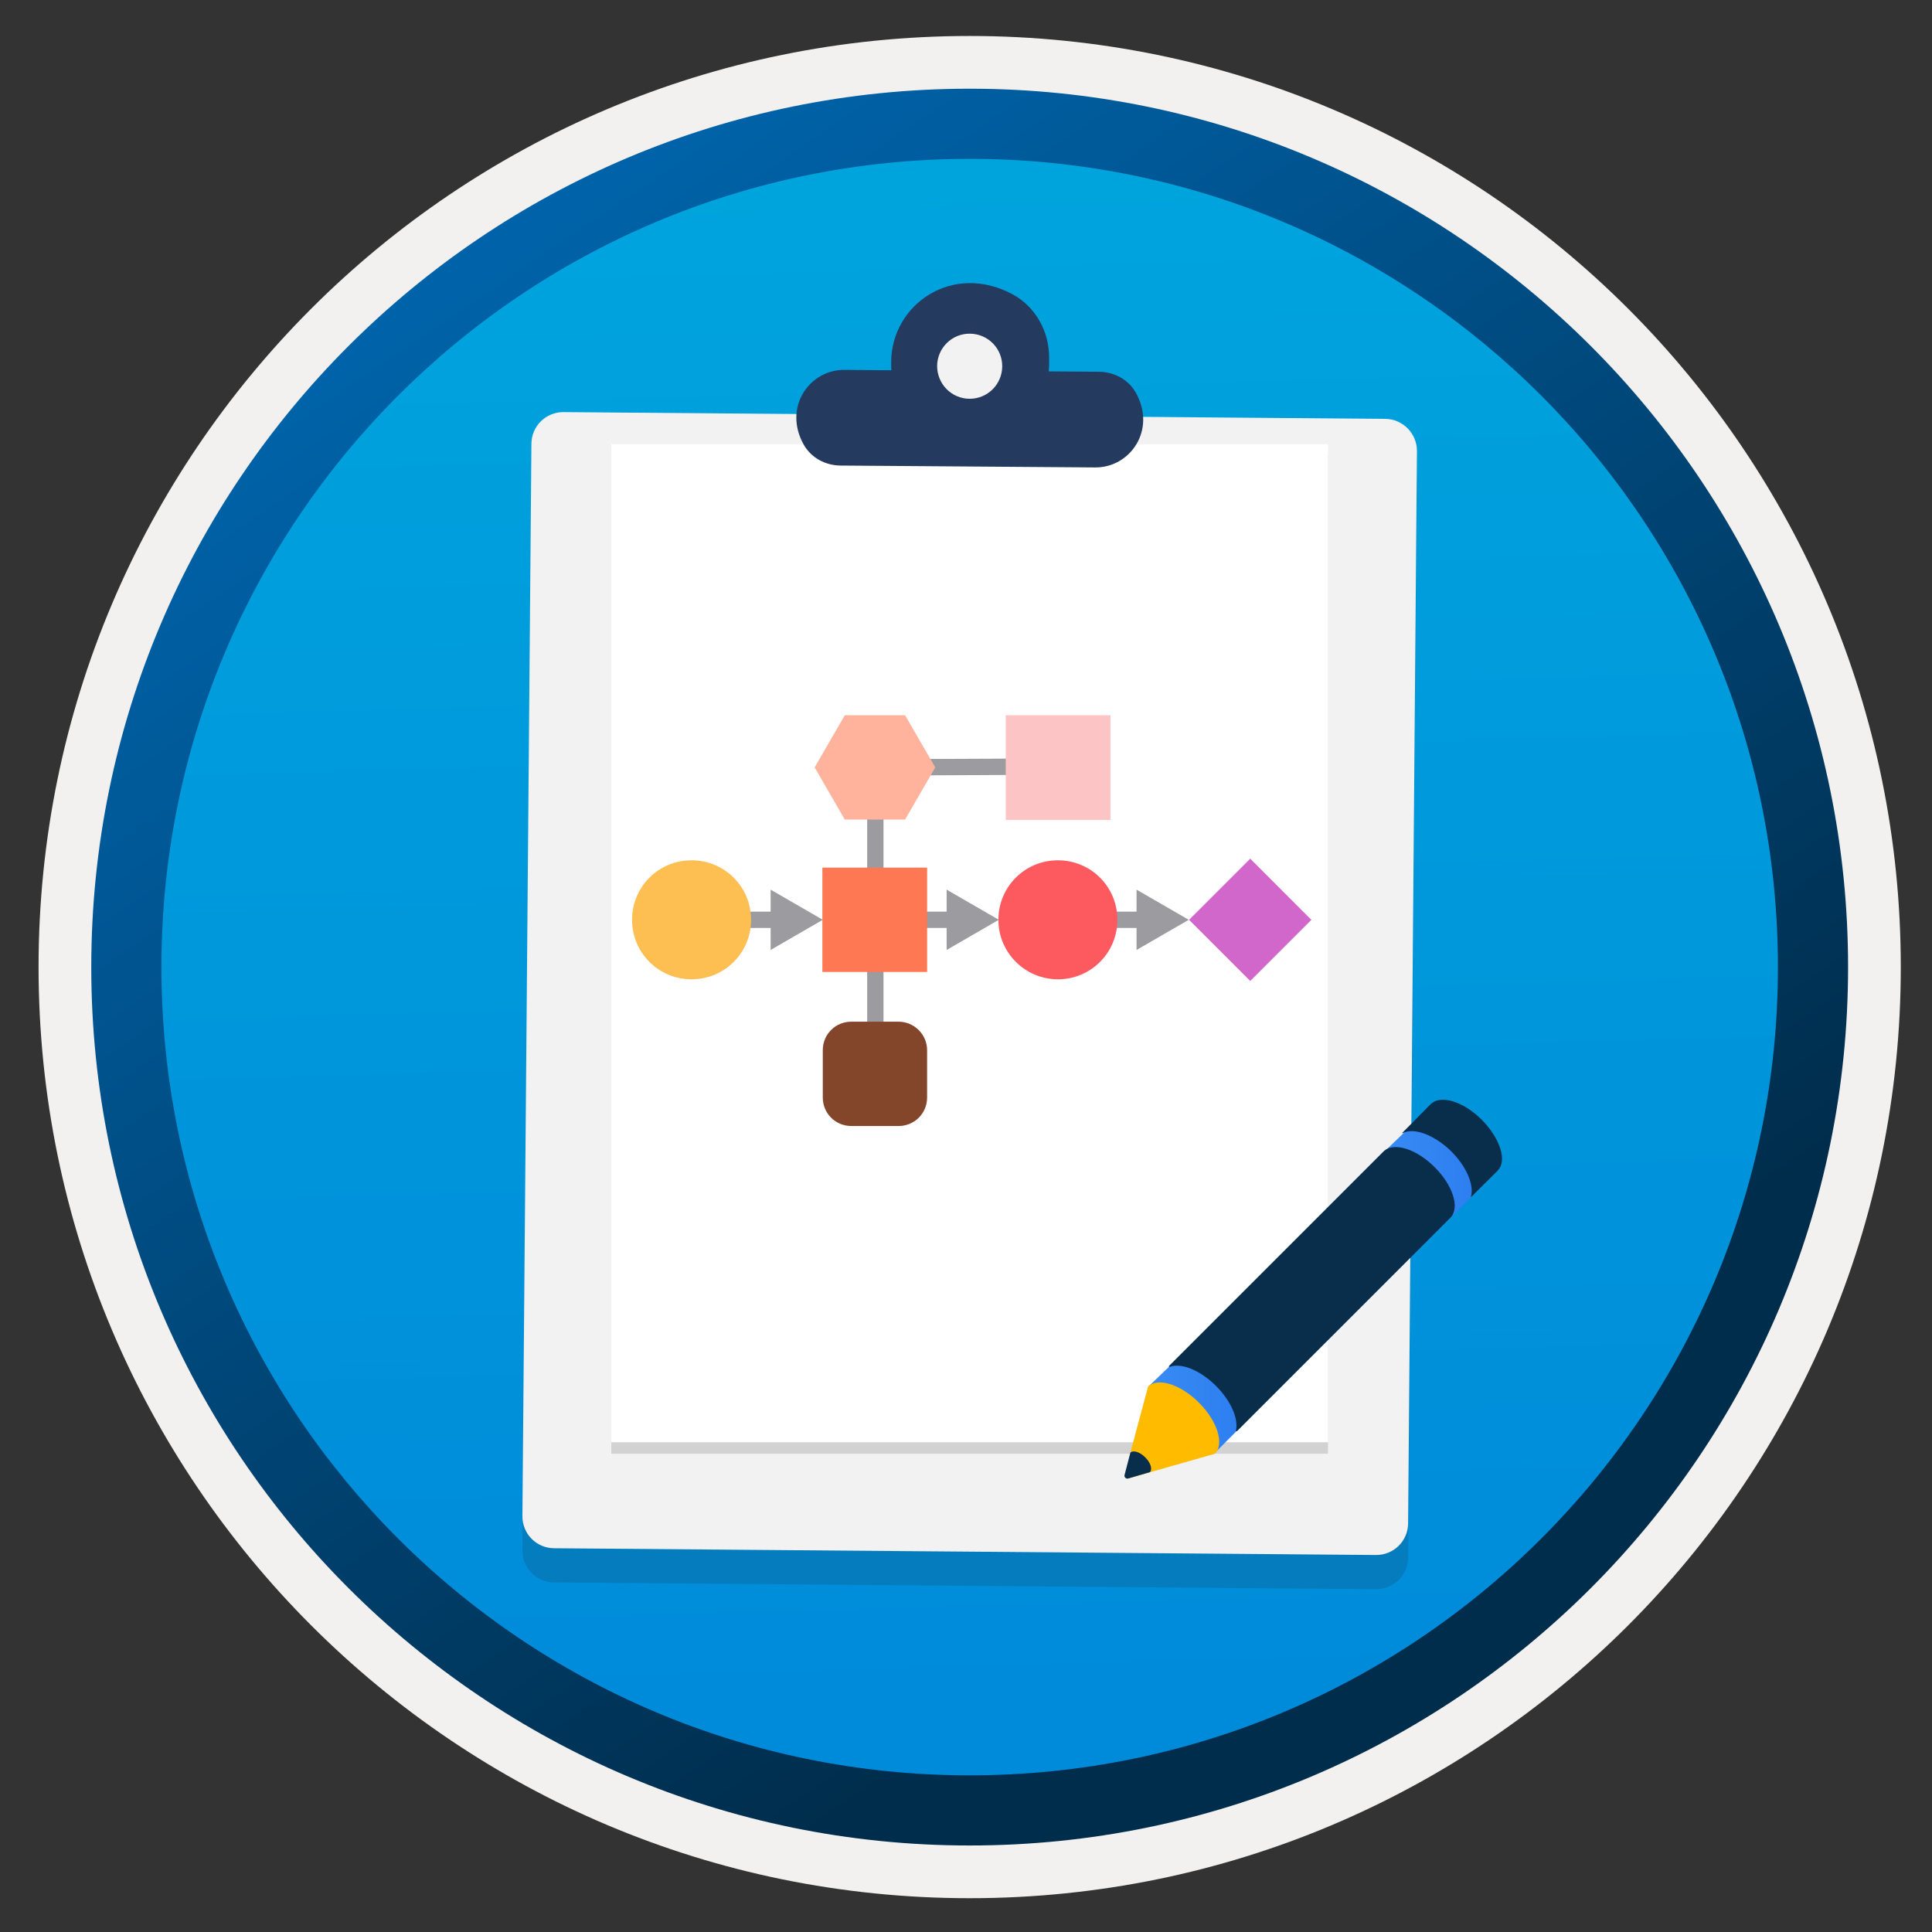 <svg width="103" height="103" viewBox="0 0 103 103" fill="none" xmlns="http://www.w3.org/2000/svg">
<rect x="0" y="0" width="103" height="103" fill="#333333" stroke="none"/>
<path d="M51.696 98.368C25.846 98.368 4.886 77.418 4.886 51.558C4.886 25.698 25.846 4.748 51.696 4.748C77.546 4.748 98.506 25.708 98.506 51.558C98.506 77.408 77.546 98.368 51.696 98.368Z" fill="url(#paint0_linear_331_15029)"/>
<path fill-rule="evenodd" clip-rule="evenodd" d="M97.596 51.558C97.596 76.908 77.046 97.458 51.696 97.458C26.346 97.458 5.796 76.908 5.796 51.558C5.796 26.208 26.346 5.658 51.696 5.658C77.046 5.658 97.596 26.208 97.596 51.558ZM51.696 1.918C79.116 1.918 101.336 24.138 101.336 51.558C101.336 78.978 79.106 101.198 51.696 101.198C24.276 101.198 2.056 78.968 2.056 51.558C2.056 24.138 24.276 1.918 51.696 1.918Z" fill="#F2F1F0"/>
<path fill-rule="evenodd" clip-rule="evenodd" d="M94.786 51.559C94.786 75.359 75.496 94.648 51.696 94.648C27.896 94.648 8.606 75.359 8.606 51.559C8.606 27.759 27.896 8.469 51.696 8.469C75.496 8.469 94.786 27.759 94.786 51.559ZM51.696 4.729C77.556 4.729 98.526 25.698 98.526 51.559C98.526 77.418 77.556 98.388 51.696 98.388C25.836 98.388 4.866 77.418 4.866 51.559C4.866 25.698 25.826 4.729 51.696 4.729Z" fill="url(#paint1_linear_331_15029)"/>
<path opacity="0.15" d="M73.841 24.141L30.041 23.781C29.091 23.771 28.321 24.531 28.321 25.481L27.851 82.641C27.841 83.591 28.601 84.361 29.551 84.361L73.351 84.721C74.301 84.731 75.071 83.971 75.071 83.021L75.541 25.861C75.531 24.921 74.771 24.151 73.841 24.141Z" fill="#1F1D20"/>
<path d="M73.851 22.331L30.051 21.971C29.101 21.961 28.331 22.721 28.331 23.671L27.851 80.821C27.841 81.771 28.601 82.541 29.551 82.541L73.351 82.901C74.301 82.911 75.071 82.151 75.071 81.201L75.541 24.041C75.541 23.111 74.791 22.341 73.851 22.331Z" fill="#F2F2F2"/>
<path opacity="0.15" d="M70.801 24.291H32.591V77.501H70.801V24.291Z" fill="#1F1D20"/>
<path d="M70.801 23.68H32.591V76.89H70.801V23.68Z" fill="white"/>
<path fill-rule="evenodd" clip-rule="evenodd" d="M53.981 15.69C55.221 16.36 55.941 17.69 55.931 19.09V19.43C55.931 19.56 55.921 19.67 55.911 19.8L58.601 19.82C59.401 19.83 60.151 20.23 60.551 20.93C61.671 22.92 60.251 24.94 58.381 24.92L44.801 24.82C44.001 24.81 43.251 24.41 42.851 23.71C41.731 21.72 43.151 19.7 45.021 19.72L47.521 19.74C47.511 19.62 47.511 19.5 47.511 19.37V19.26C47.551 16.22 50.781 13.97 53.981 15.69Z" fill="#243A5E"/>
<path d="M51.681 21.259C52.641 21.269 53.421 20.499 53.431 19.539C53.441 18.579 52.671 17.799 51.711 17.789C50.751 17.779 49.971 18.549 49.961 19.509C49.961 20.469 50.721 21.249 51.681 21.259Z" fill="#F2F2F2"/>
<path d="M75.043 60.202L73.643 61.552L77.103 65.142L79.193 63.052L78.513 59.922L75.043 60.202Z" fill="url(#paint2_linear_331_15029)"/>
<path d="M62.643 72.562L61.243 73.902L64.743 77.482L66.753 75.462L66.083 72.322L62.643 72.562Z" fill="url(#paint3_linear_331_15029)"/>
<path d="M79.003 59.703C78.033 58.733 76.833 58.353 76.303 58.843H76.293L74.763 60.393C74.753 60.403 74.763 60.423 74.783 60.413C75.363 60.093 76.463 60.493 77.373 61.383C78.193 62.203 78.593 63.183 78.423 63.793C78.423 63.813 78.433 63.823 78.443 63.803L79.843 62.413L79.853 62.403C79.853 62.403 79.853 62.403 79.853 62.393L79.863 62.383C80.353 61.883 79.973 60.683 79.003 59.703Z" fill="#092E4C"/>
<path d="M76.483 62.223C75.523 61.263 74.343 60.883 73.793 61.353L62.323 72.823C62.303 72.843 62.323 72.883 62.353 72.873C62.963 72.643 63.973 73.033 64.833 73.893C65.633 74.693 66.033 75.643 65.893 76.263C65.883 76.293 65.933 76.323 65.953 76.293L77.353 64.893C77.823 64.363 77.453 63.183 76.483 62.223Z" fill="#092E4C"/>
<path d="M63.923 74.783C62.933 73.793 61.723 73.423 61.203 73.923V73.933L60.263 77.443C60.413 77.293 60.503 77.563 60.783 77.843C61.073 78.123 60.963 78.073 60.813 78.223L60.143 78.823L64.773 77.503C65.283 76.983 64.903 75.763 63.923 74.783Z" fill="#FFBB00"/>
<path d="M61.053 77.694C60.773 77.414 60.423 77.294 60.263 77.444L59.953 78.634C59.923 78.754 60.033 78.854 60.143 78.824L61.303 78.484C61.453 78.334 61.343 77.974 61.053 77.694Z" fill="#092E4C"/>
<path d="M47.101 58.205H46.232V40.477L56.312 40.434L56.334 41.303L47.101 41.346V58.205Z" fill="#9B9BA0"/>
<path d="M50.926 48.602H47.776V49.471H50.926V48.602Z" fill="#9B9BA0"/>
<path d="M50.468 50.645L53.249 49.037L50.468 47.43V50.645Z" fill="#9B9BA0"/>
<path d="M41.56 48.602H38.41V49.471H41.56V48.602Z" fill="#9B9BA0"/>
<path d="M41.084 50.645L43.865 49.037L41.084 47.43V50.645Z" fill="#9B9BA0"/>
<path d="M61.048 48.602H57.898V49.471H61.048V48.602Z" fill="#9B9BA0"/>
<path d="M60.593 50.645L63.374 49.037L60.593 47.43V50.645Z" fill="#9B9BA0"/>
<path d="M59.181 38.131H53.619V43.714H59.203V38.131H59.181Z" fill="#FDC4C5"/>
<path d="M69.912 49.038L66.654 45.779L63.395 49.038L66.654 52.297L69.912 49.038Z" fill="#D166CB"/>
<path d="M49.427 46.256H43.843V51.818H49.427V46.256Z" fill="#FD7853"/>
<path d="M47.906 54.469H45.385C44.538 54.469 43.865 55.142 43.865 55.989V58.51C43.865 59.357 44.538 60.03 45.385 60.03H47.906C48.753 60.03 49.426 59.357 49.426 58.51V55.989C49.426 55.142 48.731 54.469 47.906 54.469Z" fill="#83462B"/>
<path d="M48.253 38.131H45.038L43.43 40.912L45.038 43.693H48.253L49.861 40.912L48.253 38.131Z" fill="#FFB39D"/>
<path d="M36.869 52.209C38.628 52.209 40.041 50.797 40.041 49.037C40.041 47.277 38.628 45.865 36.869 45.865C35.109 45.865 33.697 47.277 33.697 49.037C33.697 50.797 35.109 52.209 36.869 52.209Z" fill="#FDBE52"/>
<path d="M56.399 52.209C58.159 52.209 59.571 50.797 59.571 49.037C59.571 47.277 58.159 45.865 56.399 45.865C54.639 45.865 53.227 47.277 53.227 49.037C53.227 50.797 54.661 52.209 56.399 52.209Z" fill="#FD5A5F"/>
<defs>
<linearGradient id="paint0_linear_331_15029" x1="49.922" y1="-13.232" x2="53.904" y2="132.539" gradientUnits="userSpaceOnUse">
<stop stop-color="#00ABDE"/>
<stop offset="1" stop-color="#007ED8"/>
</linearGradient>
<linearGradient id="paint1_linear_331_15029" x1="3.126" y1="-20.064" x2="98.654" y2="120.817" gradientUnits="userSpaceOnUse">
<stop stop-color="#007ED8"/>
<stop offset="0.707" stop-color="#002D4C"/>
</linearGradient>
<linearGradient id="paint2_linear_331_15029" x1="73.645" y1="62.533" x2="79.19" y2="62.533" gradientUnits="userSpaceOnUse">
<stop stop-color="#388CF4"/>
<stop offset="1" stop-color="#2C7CEF"/>
</linearGradient>
<linearGradient id="paint3_linear_331_15029" x1="61.243" y1="74.9" x2="66.753" y2="74.9" gradientUnits="userSpaceOnUse">
<stop stop-color="#388CF4"/>
<stop offset="1" stop-color="#2C7CEF"/>
</linearGradient>
</defs>
</svg>
